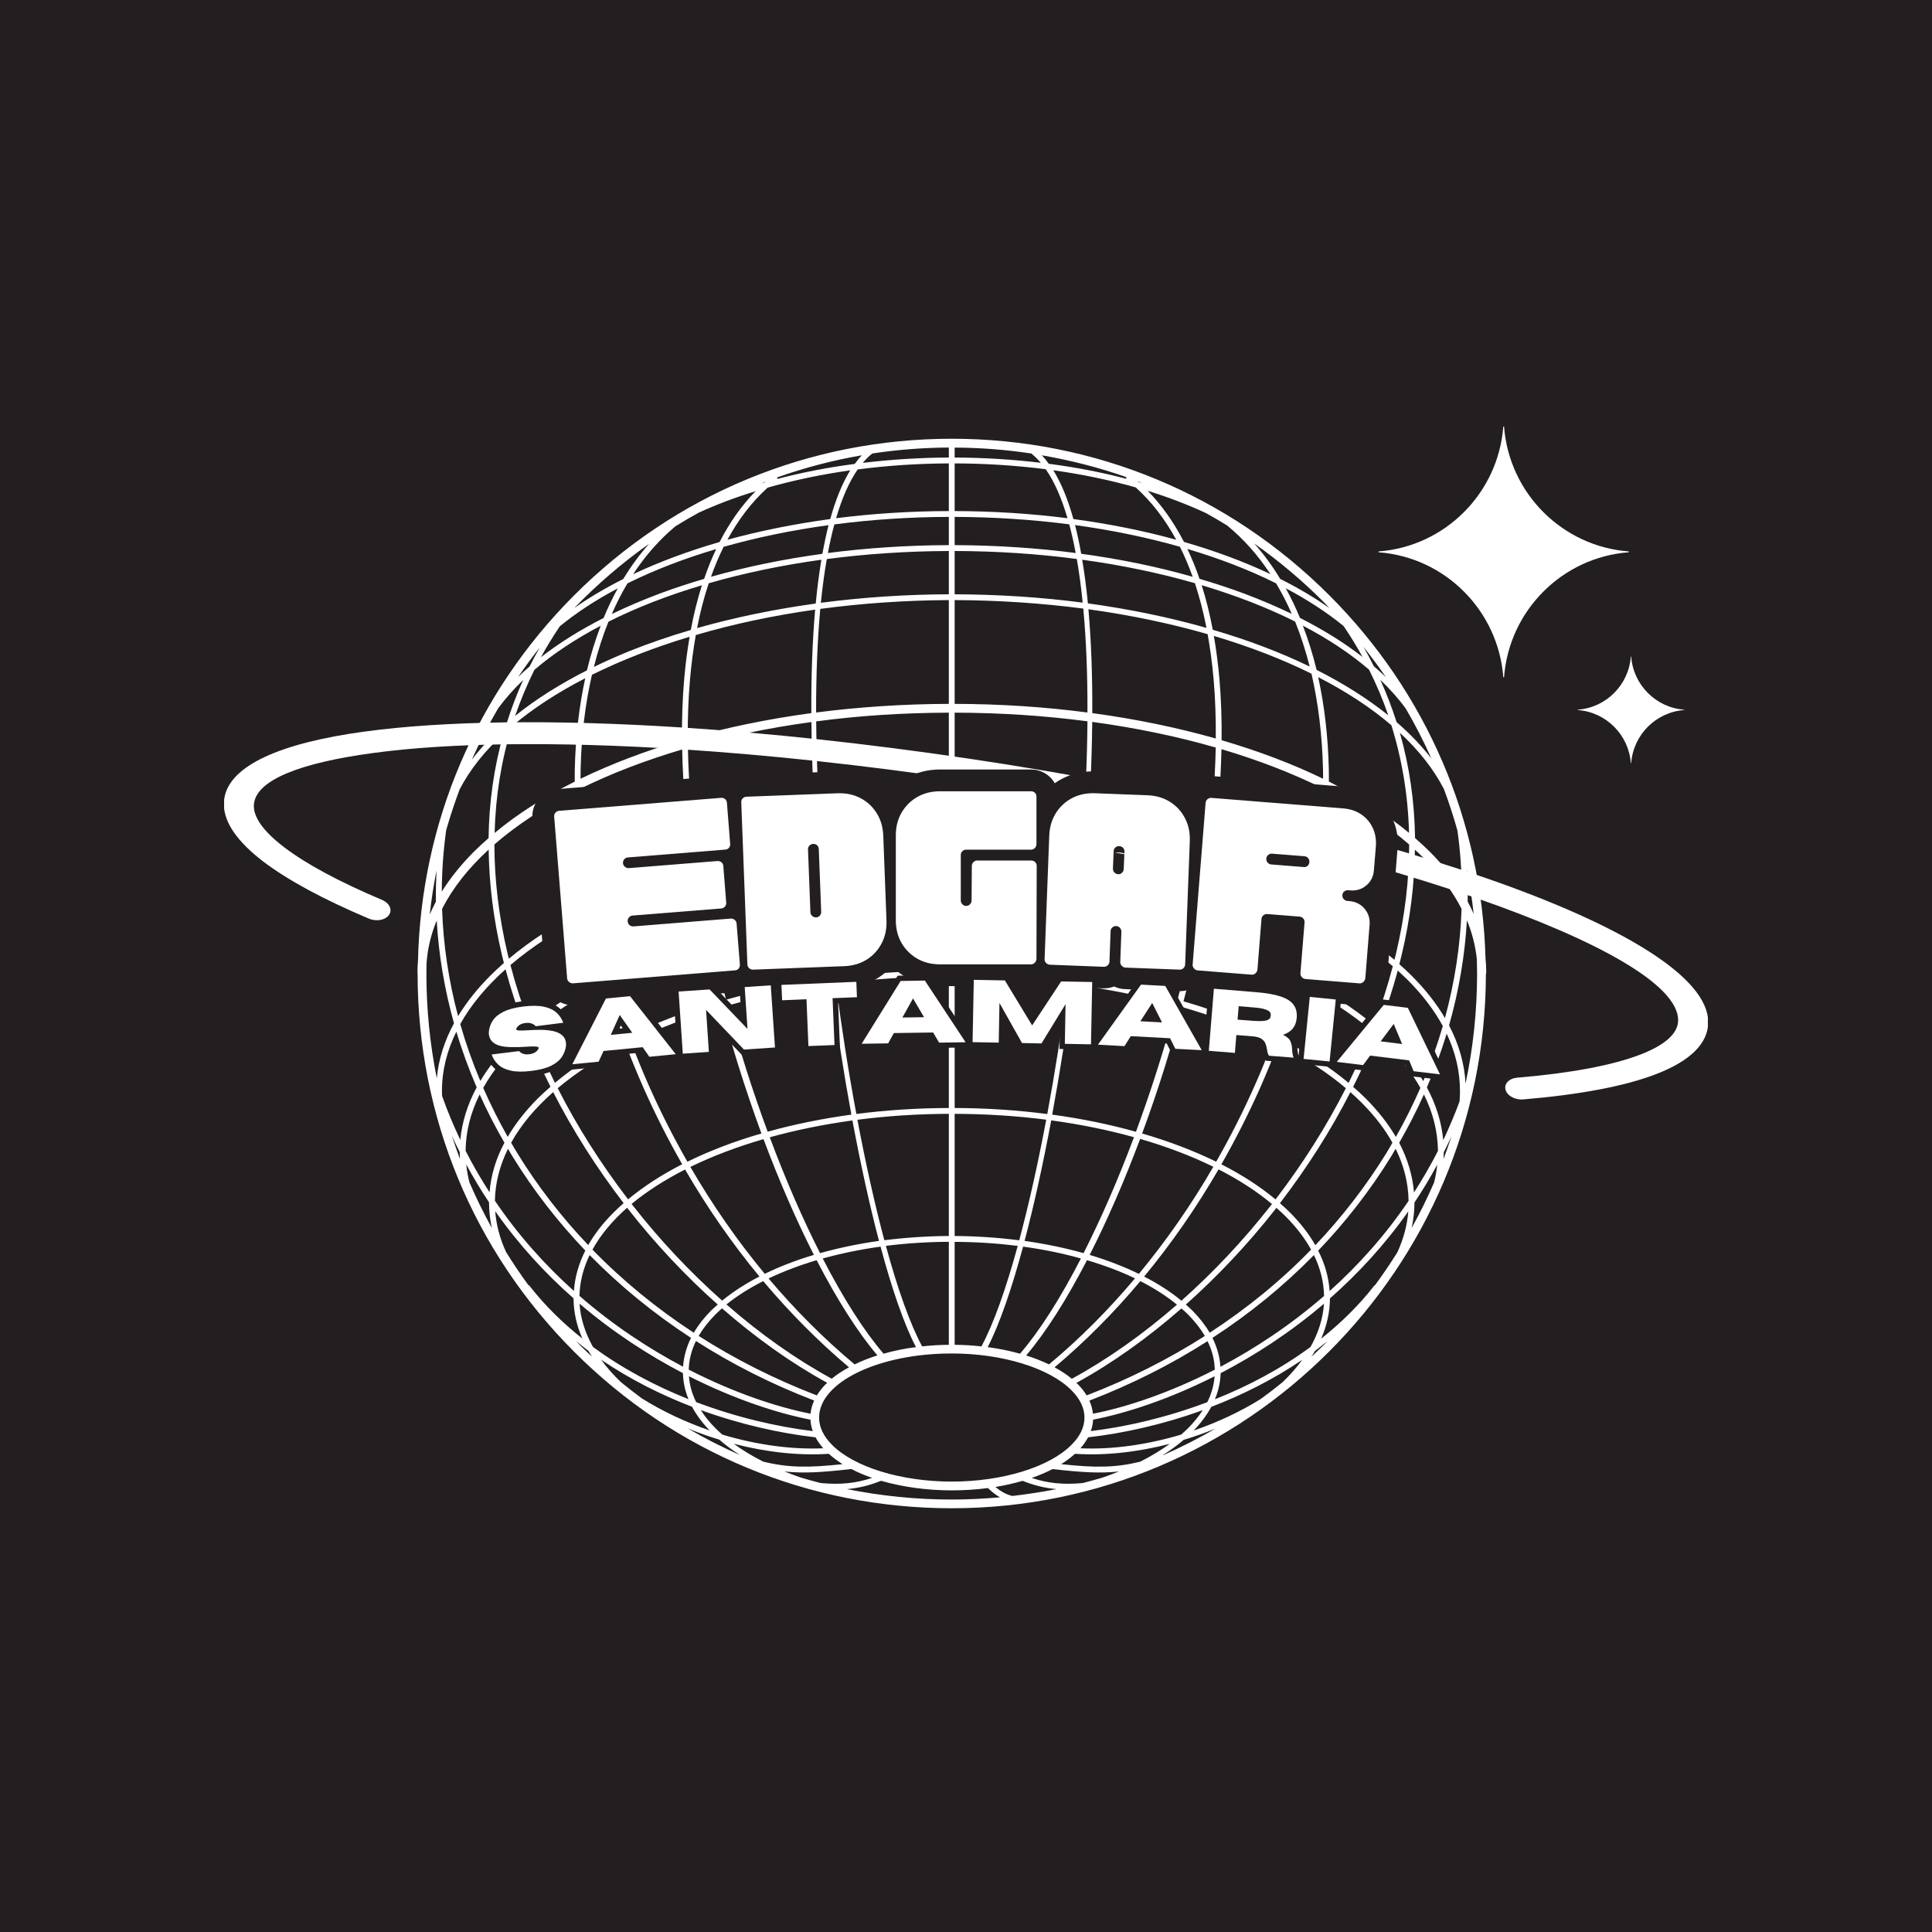 <svg xmlns="http://www.w3.org/2000/svg" xmlns:xlink="http://www.w3.org/1999/xlink" width="500" zoomAndPan="magnify" viewBox="0 0 375 375" height="500" preserveAspectRatio="xMidYMid meet" version="1.0"><defs><g/><clipPath id="8324957569"><path d="M 43.5 140 L 331.5 140 L 331.5 214 L 43.5 214 Z M 43.5 140 " clip-rule="nonzero"/></clipPath><clipPath id="c184493316"><path d="M 267 82.25 L 317 82.25 L 317 132 L 267 132 Z M 267 82.25 " clip-rule="nonzero"/></clipPath></defs><rect x="-37.5" width="450" fill="#ffffff" y="-37.5" height="450" fill-opacity="1"/><rect x="-37.5" width="450" fill="#231f20" y="-37.5" height="450" fill-opacity="1"/><path fill="#ffffff" d="M 84.727 168.953 C 84.637 170.961 84.582 172.984 84.609 175.008 C 84.176 175.832 83.773 176.672 83.41 177.512 C 83.727 174.621 84.176 171.758 84.727 168.953 Z M 125.984 105.562 C 124.148 107.613 122.488 109.898 120.973 112.387 C 117.523 114.121 114.344 116 111.457 118.027 C 115.891 113.441 120.758 109.25 125.984 105.562 Z M 258.023 118.012 C 255.137 115.988 251.945 114.094 248.492 112.371 C 246.977 109.855 245.285 107.559 243.438 105.488 C 248.176 108.828 252.668 112.59 256.84 116.77 C 257.242 117.156 257.633 117.594 258.023 118.012 Z M 284.871 174.996 C 284.914 172.941 284.855 170.918 284.754 168.895 C 285.305 171.699 285.723 174.52 286.039 177.383 C 285.695 176.586 285.305 175.777 284.871 174.996 Z M 284.465 210.305 C 284.25 206.445 283.168 202.684 281.262 199.027 C 283.168 192.305 284.336 185.465 284.727 178.625 C 285.75 181.082 286.371 183.586 286.648 186.113 C 286.66 187.055 286.703 188.008 286.703 188.961 C 286.703 196.223 285.938 203.363 284.465 210.305 Z M 254.543 263.34 C 254.789 262.98 255.004 262.605 255.223 262.227 C 256.031 261.621 256.812 260.984 257.605 260.348 C 257.344 260.609 257.098 260.898 256.84 261.156 C 256.09 261.91 255.309 262.617 254.543 263.34 Z M 111.816 260.289 C 112.613 260.941 113.406 261.594 114.215 262.199 C 114.43 262.574 114.664 262.949 114.906 263.328 C 114.141 262.605 113.375 261.895 112.625 261.156 C 112.352 260.867 112.09 260.578 111.816 260.289 Z M 94.848 164.902 C 94.934 171.555 95.773 178.379 97.418 185.348 C 97.551 185.867 97.68 186.391 97.809 186.91 C 96.883 187.719 96.004 188.543 95.168 189.383 C 92.625 191.926 90.531 194.559 88.914 197.234 C 87.078 190.367 86.039 183.395 85.809 176.414 C 87.871 172.363 90.922 168.504 94.848 164.902 Z M 89.215 153.219 C 91.195 149.402 94.07 145.789 97.723 142.434 C 95.887 148.91 94.922 155.691 94.832 162.676 C 93.836 163.543 92.883 164.426 91.988 165.309 C 89.477 167.836 87.41 170.41 85.75 173.059 C 85.766 169.066 86.055 165.09 86.602 161.145 C 87.367 158.453 88.25 155.809 89.215 153.219 Z M 104.77 125.688 C 104.078 126.891 103.414 128.117 102.793 129.363 C 102.012 130.043 101.262 130.707 100.555 131.414 C 101.895 129.449 103.297 127.523 104.77 125.688 Z M 117.16 119.949 C 112.582 122.277 108.512 124.82 105 127.555 C 106.113 125.516 107.34 123.52 108.656 121.566 C 111.918 118.895 115.703 116.422 119.906 114.207 C 118.906 116.031 117.984 117.938 117.16 119.949 Z M 139.012 106.574 C 138.145 108.383 137.363 110.32 136.672 112.359 C 133.754 113.211 130.922 114.152 128.18 115.164 C 124.828 116.422 121.695 117.75 118.75 119.184 C 119.66 117.086 120.668 115.105 121.781 113.238 C 126.965 110.664 132.758 108.426 139.012 106.574 Z M 131.082 102.164 C 132.57 101.238 134.07 100.355 135.602 99.52 C 139.023 97.941 142.738 96.539 146.664 95.34 C 143.949 98.113 141.625 101.398 139.676 105.199 C 133.637 106.949 127.992 109.047 122.895 111.445 C 125.246 107.859 127.992 104.754 131.082 102.164 Z M 148.441 93.633 C 148.18 93.691 147.922 93.762 147.66 93.852 C 147.98 93.719 148.297 93.605 148.613 93.488 C 148.555 93.531 148.5 93.574 148.441 93.633 Z M 165.902 90.047 C 160.672 90.727 155.633 91.711 150.852 92.969 C 150.883 92.867 150.895 92.75 150.883 92.648 C 156.168 90.785 161.641 89.34 167.289 88.371 C 166.797 88.875 166.336 89.441 165.902 90.047 Z M 218.629 92.938 C 213.848 91.68 208.809 90.699 203.566 90.02 C 203.145 89.426 202.699 88.875 202.223 88.371 C 207.809 89.34 213.297 90.742 218.613 92.605 C 218.582 92.723 218.582 92.824 218.629 92.938 Z M 220.98 93.574 C 220.938 93.531 220.879 93.488 220.824 93.43 C 221.141 93.559 221.473 93.676 221.789 93.805 C 221.531 93.734 221.254 93.648 220.98 93.574 Z M 250.73 119.152 C 247.785 117.738 244.652 116.391 241.316 115.148 C 238.555 114.137 235.727 113.195 232.824 112.344 C 232.129 110.305 231.336 108.383 230.469 106.547 C 236.723 108.41 242.512 110.637 247.684 113.227 C 248.809 115.09 249.82 117.07 250.73 119.152 Z M 260.797 121.523 C 262.125 123.477 263.352 125.473 264.465 127.512 C 260.957 124.793 256.898 122.246 252.32 119.934 C 251.496 117.926 250.57 116 249.562 114.18 C 253.762 116.406 257.531 118.852 260.797 121.523 Z M 266.66 129.316 C 266.039 128.047 265.359 126.801 264.652 125.559 C 266.168 127.48 267.629 129.434 269 131.43 C 268.25 130.723 267.469 129.996 266.66 129.316 Z M 277.52 165.309 C 276.609 164.41 275.656 163.543 274.66 162.66 C 274.559 155.605 273.578 148.766 271.715 142.23 C 275.367 145.613 278.242 149.258 280.25 153.117 C 281.246 155.777 282.125 158.484 282.891 161.23 C 283.441 165.148 283.715 169.082 283.73 173.043 C 282.082 170.398 280.02 167.824 277.52 165.309 Z M 273.996 189.383 C 273.246 188.617 272.438 187.879 271.613 187.156 C 271.773 186.547 271.93 185.941 272.062 185.348 C 273.723 178.379 274.559 171.555 274.633 164.918 C 275.211 165.438 275.773 165.973 276.309 166.523 C 279.5 169.703 281.953 173.016 283.688 176.398 C 283.457 183.496 282.371 190.609 280.465 197.609 C 278.82 194.789 276.652 192.043 273.996 189.383 Z M 276.262 209.844 C 274.703 207.211 272.668 204.664 270.199 202.18 C 269.359 201.355 268.492 200.559 267.586 199.75 C 269.027 195.977 270.285 192.188 271.309 188.383 C 271.945 188.977 272.582 189.57 273.203 190.176 C 276.105 193.082 278.387 196.09 280.047 199.156 C 279.008 202.758 277.738 206.328 276.262 209.844 Z M 283.297 213.805 C 282.328 216.406 281.273 218.895 280.133 221.293 C 279.801 217.809 278.746 214.398 276.957 211.07 C 278.445 207.629 279.73 204.16 280.797 200.633 C 282.516 204.262 283.383 207.992 283.383 211.793 C 283.383 212.461 283.355 213.141 283.297 213.805 Z M 280.234 223.652 C 280.754 222.637 281.246 221.598 281.738 220.543 C 281.246 222.031 280.742 223.492 280.191 224.965 C 280.219 224.52 280.234 224.098 280.234 223.652 Z M 235.812 271.598 C 236.508 269.949 236.867 268.273 236.926 266.535 C 243.555 263.082 250.441 258.641 256.984 253.047 C 256.797 255.895 255.902 258.715 254.371 261.445 C 248.621 265.684 242.27 269.039 235.812 271.598 Z M 225.922 282.383 C 225.832 282.414 225.746 282.457 225.66 282.473 C 227.148 281.516 228.52 280.535 229.746 279.477 C 231.84 278.855 233.922 278.105 235.941 277.281 C 232.691 279.16 229.355 280.867 225.922 282.383 Z M 139.617 279.434 C 140.801 280.477 142.129 281.457 143.574 282.383 C 143.547 282.383 143.516 282.371 143.488 282.355 C 140.078 280.852 136.73 279.145 133.492 277.25 C 135.488 278.074 137.539 278.812 139.617 279.434 Z M 112.496 253.047 C 119.039 258.629 125.926 263.066 132.555 266.523 C 132.598 268.242 132.961 269.934 133.637 271.582 C 127.199 269.008 120.844 265.668 115.094 261.434 C 113.566 258.699 112.668 255.879 112.496 253.047 Z M 89.23 223.605 C 89.23 224.055 89.258 224.488 89.273 224.953 C 88.711 223.449 88.191 221.945 87.699 220.426 C 88.191 221.512 88.695 222.582 89.23 223.605 Z M 101.895 199.734 C 100.984 200.543 100.105 201.34 99.281 202.18 C 96.797 204.652 94.789 207.211 93.23 209.812 C 91.699 206.184 90.398 202.496 89.332 198.766 C 91.426 195.02 94.402 191.465 98.125 188.137 C 99.152 192.016 100.422 195.891 101.895 199.734 Z M 114.199 177.496 C 115.008 181.559 115.992 185.652 117.145 189.73 C 111.703 192.461 106.879 195.555 102.82 198.953 C 101.348 195.078 100.09 191.191 99.078 187.316 C 103.281 183.715 108.367 180.434 114.199 177.496 Z M 113.594 131.645 C 112.41 137.113 111.703 143.012 111.57 149.328 C 111.543 150.125 111.559 150.922 111.559 151.715 C 105.652 154.664 100.41 158.004 96.004 161.68 C 96.191 154.508 97.305 147.582 99.355 140.973 C 103.355 137.574 108.148 134.453 113.594 131.645 Z M 113.926 130.113 C 108.625 132.805 103.945 135.766 99.988 138.949 C 101.043 135.898 102.285 132.918 103.73 130.012 C 107.371 126.891 111.703 124.027 116.598 121.453 C 115.559 124.184 114.648 127.078 113.926 130.113 Z M 134.086 122.277 C 129.941 123.492 125.957 124.863 122.199 126.367 C 119.789 127.352 117.477 128.379 115.27 129.449 C 116.047 126.367 116.988 123.418 118.098 120.672 C 123.531 117.938 129.637 115.566 136.238 113.602 C 135.387 116.305 134.648 119.195 134.086 122.277 Z M 159.43 108.641 C 158.984 111.359 158.609 114.207 158.332 117.145 C 150.289 118.258 142.551 119.848 135.301 121.914 C 135.906 118.805 136.656 115.914 137.566 113.211 C 144.383 111.246 151.719 109.711 159.43 108.641 Z M 160.816 101.934 C 160.371 103.695 159.98 105.547 159.617 107.5 C 152.094 108.527 144.832 110.016 138 111.953 C 138.734 109.898 139.547 107.961 140.453 106.141 C 146.824 104.332 153.668 102.914 160.816 101.934 Z M 184.168 99.199 C 176.676 99.215 169.324 99.691 162.289 100.586 C 163.402 96.758 164.805 93.531 166.48 91.117 C 172.211 90.363 178.133 89.977 184.168 89.945 Z M 207.203 100.586 C 200.156 99.691 192.805 99.215 185.297 99.199 L 185.297 89.945 C 191.363 89.961 197.281 90.352 202.973 91.074 C 204.676 93.504 206.062 96.727 207.203 100.586 Z M 209.859 107.484 C 209.516 105.547 209.125 103.684 208.664 101.918 C 215.824 102.902 222.656 104.316 229.023 106.125 C 229.934 107.949 230.758 109.898 231.496 111.953 C 224.648 110 217.398 108.512 209.859 107.484 Z M 234.18 121.871 C 226.988 119.832 219.262 118.227 211.16 117.113 C 210.871 114.18 210.512 111.344 210.051 108.641 C 217.773 109.695 225.113 111.246 231.93 113.195 C 232.824 115.898 233.574 118.777 234.18 121.871 Z M 254.211 129.375 C 248.535 126.629 242.227 124.23 235.395 122.234 C 234.816 119.152 234.109 116.289 233.242 113.586 C 239.855 115.566 245.949 117.926 251.379 120.645 C 252.492 123.391 253.43 126.312 254.211 129.375 Z M 255.555 130.027 C 254.816 127.004 253.922 124.141 252.883 121.438 C 257.777 123.996 262.098 126.859 265.734 129.984 C 267.164 132.848 268.422 135.809 269.461 138.832 C 265.477 135.637 260.797 132.672 255.555 130.027 Z M 257.938 151.703 C 257.938 150.922 257.938 150.125 257.922 149.328 C 257.777 142.938 257.07 136.953 255.859 131.43 C 261.289 134.219 266.082 137.359 270.066 140.77 C 272.148 147.449 273.305 154.434 273.492 161.664 C 269.07 158.004 263.844 154.664 257.938 151.703 Z M 252.332 189.73 C 253.488 185.695 254.457 181.66 255.25 177.656 C 261.102 180.621 266.168 183.93 270.344 187.547 C 269.348 191.348 268.117 195.18 266.676 198.969 C 262.602 195.555 257.777 192.477 252.332 189.73 Z M 261.766 210.188 C 257.98 207.023 253.504 204.145 248.449 201.602 C 249.777 198.027 250.961 194.441 252.016 190.828 C 257.445 193.574 262.227 196.668 266.242 200.082 C 264.914 203.48 263.426 206.848 261.766 210.188 Z M 270.934 220.672 C 269.445 218.129 267.496 215.641 265.086 213.211 C 264.32 212.445 263.484 211.691 262.645 210.957 C 264.32 207.629 265.809 204.262 267.152 200.879 C 267.918 201.57 268.684 202.266 269.391 202.973 C 272.031 205.633 274.125 208.352 275.699 211.156 C 274.285 214.367 272.711 217.551 270.934 220.672 Z M 212.145 274.402 C 212.055 273.551 211.824 272.695 211.449 271.859 C 219.652 268.691 227.32 264.832 234.383 260.32 C 235.277 262.113 235.742 263.965 235.785 265.855 C 226.918 270.41 218.539 273.16 212.145 274.402 Z M 211.723 277.773 C 211.984 277.062 212.129 276.312 212.172 275.559 C 218.539 274.316 226.875 271.625 235.754 267.129 C 235.625 268.836 235.148 270.527 234.34 272.16 C 226.555 275.098 218.727 276.934 211.723 277.773 Z M 205.977 284.191 C 206.973 283.57 207.867 282.891 208.648 282.184 C 214.484 282.57 220.809 281.863 227.047 280.246 C 225.344 281.488 223.406 282.66 221.312 283.715 C 216.488 284.887 212.605 284.914 205.977 284.191 Z M 171.012 287.418 C 175.102 288.602 179.809 289.281 184.734 289.281 C 187.172 289.281 189.527 289.121 191.766 288.832 C 192.516 289.57 193.297 290.18 194.09 290.625 C 191 290.902 187.883 291.059 184.734 291.059 C 177.828 291.059 171.027 290.367 164.398 289.035 C 166.711 288.832 168.848 288.297 171.012 287.418 Z M 160.875 282.184 C 161.656 282.891 162.551 283.57 163.547 284.191 C 156.875 284.914 152.988 284.887 148.137 283.699 C 146.043 282.645 144.121 281.488 142.418 280.23 C 148.672 281.863 155.027 282.57 160.875 282.184 Z M 157.309 275.559 C 157.352 276.297 157.496 277.047 157.758 277.773 C 150.75 276.918 142.91 275.098 135.125 272.148 C 134.316 270.512 133.84 268.836 133.727 267.129 C 142.594 271.613 150.926 274.316 157.309 275.559 Z M 135.082 260.289 C 142.16 264.832 149.828 268.691 158.031 271.844 C 157.641 272.684 157.41 273.535 157.324 274.402 C 150.926 273.145 142.562 270.398 133.684 265.844 C 133.727 263.934 134.215 262.082 135.082 260.289 Z M 97.91 221.801 C 96.25 224.922 95.281 228.133 95.023 231.43 C 93.359 228.855 91.801 226.195 90.371 223.363 C 90.414 219.602 91.352 215.945 93.102 212.43 C 94.531 215.609 96.133 218.734 97.91 221.801 Z M 106.848 210.941 C 105.984 211.691 105.16 212.445 104.379 213.211 C 101.984 215.625 100.031 218.113 98.547 220.656 C 96.785 217.535 95.195 214.367 93.793 211.156 C 95.816 207.527 98.703 204.086 102.328 200.879 C 103.672 204.246 105.176 207.617 106.848 210.941 Z M 121.047 201.586 C 115.977 204.129 111.5 207.008 107.715 210.176 C 106.055 206.848 104.566 203.465 103.238 200.082 C 107.211 196.727 112.004 193.633 117.477 190.871 C 118.531 194.457 119.715 198.043 121.047 201.586 Z M 137.133 183.281 C 137.914 186.938 138.793 190.641 139.777 194.355 C 133.336 196.223 127.398 198.477 122.055 201.078 C 120.742 197.523 119.559 193.953 118.504 190.367 C 124.078 187.648 130.348 185.262 137.133 183.281 Z M 134.59 169.602 C 135.227 173.707 135.977 177.887 136.875 182.125 C 130.102 184.09 123.816 186.461 118.188 189.223 C 117.031 185.133 116.047 181.039 115.238 176.977 C 121.047 174.141 127.543 171.656 134.59 169.602 Z M 132.41 145.469 C 132.555 152.699 133.234 160.406 134.418 168.43 C 127.387 170.469 120.871 172.926 115.008 175.789 C 113.535 168.039 112.758 160.406 112.668 153.074 C 118.574 150.152 125.203 147.609 132.41 145.469 Z M 132.801 131.805 C 132.469 135.578 132.34 139.555 132.367 143.676 C 125.262 145.758 118.648 148.273 112.684 151.152 C 112.684 150.559 112.684 149.953 112.699 149.359 C 112.844 142.781 113.594 136.621 114.895 130.98 C 120.598 128.16 126.953 125.676 133.855 123.594 C 133.406 126.211 133.047 128.93 132.801 131.805 Z M 157.48 138.414 C 149.047 139.555 141.004 141.219 133.492 143.344 C 133.465 139.426 133.609 135.594 133.926 131.891 C 134.188 128.871 134.578 125.977 135.055 123.262 C 142.289 121.133 150.074 119.473 158.219 118.328 C 157.656 124.809 157.438 131.691 157.48 138.414 Z M 184.168 116.477 L 184.168 136.621 C 175.332 136.648 166.695 137.227 158.406 138.297 C 158.391 131.125 158.652 124.344 159.215 118.184 C 167.242 117.113 175.605 116.523 184.168 116.477 Z M 184.168 106.949 L 184.168 115.352 C 175.75 115.379 167.402 115.945 159.328 117 C 159.633 114.02 160.008 111.156 160.484 108.512 C 168.066 107.516 176.012 106.98 184.168 106.949 Z M 184.168 105.809 C 176.141 105.836 168.285 106.355 160.688 107.34 C 161.062 105.387 161.48 103.523 161.945 101.789 C 169.094 100.848 176.543 100.355 184.168 100.328 Z M 185.297 105.809 L 185.297 100.328 C 192.938 100.355 200.387 100.848 207.535 101.773 C 208.012 103.508 208.418 105.375 208.793 107.34 C 201.195 106.355 193.324 105.836 185.297 105.809 Z M 185.297 115.352 L 185.297 106.949 C 193.469 106.965 201.414 107.5 209.008 108.496 C 209.473 111.156 209.848 113.992 210.148 116.969 C 202.191 115.93 193.844 115.379 185.297 115.352 Z M 211.074 138.297 C 202.801 137.215 194.148 136.633 185.297 136.621 L 185.297 116.477 C 193.902 116.508 202.266 117.086 210.266 118.125 C 210.844 124.301 211.102 131.109 211.074 138.297 Z M 235.566 131.891 C 235.887 135.594 236.016 139.426 235.984 143.344 C 228.492 141.219 220.445 139.555 212.012 138.414 C 212.043 131.66 211.84 124.762 211.262 118.258 C 219.438 119.387 227.191 121.02 234.398 123.086 C 234.902 125.879 235.293 128.812 235.566 131.891 Z M 237.113 143.676 C 237.156 139.555 237.012 135.578 236.695 131.805 C 236.434 128.883 236.074 126.109 235.609 123.434 C 242.512 125.488 248.867 127.945 254.559 130.766 C 255.871 136.477 256.637 142.691 256.797 149.359 C 256.812 149.953 256.797 150.559 256.812 151.152 C 250.848 148.262 244.23 145.758 237.113 143.676 Z M 235.047 168.531 C 236.262 160.449 236.938 152.699 237.082 145.41 C 244.246 147.535 250.875 150.098 256.812 153.047 C 256.738 160.422 255.93 168.129 254.457 175.934 C 248.609 173.059 242.082 170.586 235.047 168.531 Z M 232.605 182.137 C 233.504 177.93 234.238 173.797 234.875 169.73 C 235.727 169.977 236.594 170.211 237.445 170.469 C 243.539 172.391 249.141 174.621 254.211 177.121 C 253.418 181.141 252.449 185.188 251.309 189.223 C 245.66 186.477 239.395 184.09 232.605 182.137 Z M 229.719 194.355 C 230.699 190.625 231.582 186.91 232.359 183.238 C 239.133 185.188 245.387 187.574 250.992 190.32 C 249.938 193.922 248.754 197.523 247.438 201.094 C 242.094 198.492 236.145 196.223 229.719 194.355 Z M 243.598 210.578 C 241.316 215.727 238.801 220.699 236.059 225.488 C 231.727 223.363 226.902 221.523 221.688 220.008 C 223.234 215.828 224.707 211.52 226.078 207.125 C 227.293 203.207 228.418 199.316 229.445 195.469 C 235.828 197.305 241.734 199.547 247.047 202.148 C 245.965 204.984 244.84 207.805 243.598 210.578 Z M 247.582 232.805 C 244.578 230.301 241.039 228.016 237.07 225.992 C 239.812 221.191 242.34 216.203 244.637 211.043 C 245.863 208.266 247.004 205.477 248.059 202.656 C 253.07 205.199 257.504 208.062 261.23 211.215 C 257.461 218.633 252.883 225.879 247.582 232.805 Z M 250.398 235.363 C 249.777 234.742 249.113 234.133 248.434 233.539 C 253.734 226.629 258.328 219.398 262.109 211.98 C 262.863 212.66 263.598 213.328 264.277 214.02 C 266.805 216.551 268.797 219.141 270.27 221.801 C 269.879 222.48 269.492 223.16 269.086 223.824 C 265.113 230.258 260.492 236.23 255.309 241.695 C 254.066 239.512 252.434 237.414 250.398 235.363 Z M 231.395 254.332 C 231.004 253.957 230.586 253.582 230.168 253.219 C 236.363 247.711 242.227 241.48 247.523 234.742 C 247.598 234.641 247.668 234.523 247.742 234.438 C 248.391 235 249.012 235.578 249.59 236.156 C 251.656 238.227 253.273 240.367 254.484 242.551 C 248.637 248.578 242.035 253.973 234.801 258.684 C 233.934 257.195 232.793 255.75 231.395 254.332 Z M 209.168 268.633 C 209.082 268.547 209.008 268.488 208.922 268.418 C 215.867 264.613 222.758 259.699 229.312 253.973 C 229.762 254.348 230.195 254.738 230.598 255.145 C 231.941 256.504 233.027 257.891 233.863 259.309 C 226.785 263.832 219.117 267.695 210.914 270.848 C 210.453 270.078 209.875 269.344 209.168 268.633 Z M 140.137 253.941 C 146.707 259.684 153.609 264.598 160.559 268.402 C 160.473 268.488 160.383 268.547 160.312 268.633 C 159.605 269.344 159.027 270.078 158.551 270.848 C 150.348 267.695 142.691 263.82 135.617 259.309 C 136.715 257.414 138.246 255.621 140.137 253.941 Z M 121.723 234.422 C 121.812 234.523 121.883 234.641 121.969 234.742 C 127.254 241.48 133.117 247.711 139.312 253.207 C 138.895 253.582 138.477 253.957 138.07 254.332 C 136.672 255.734 135.531 257.195 134.664 258.684 C 127.441 253.973 120.844 248.562 114.996 242.551 C 116.57 239.688 118.852 236.953 121.723 234.422 Z M 121.047 233.527 C 120.367 234.121 119.703 234.742 119.082 235.363 C 117.031 237.402 115.414 239.512 114.172 241.668 C 108.973 236.215 104.367 230.258 100.41 223.824 C 99.988 223.16 99.613 222.48 99.211 221.801 C 101.129 218.328 103.891 215.047 107.371 211.98 C 111.168 219.387 115.746 226.613 121.047 233.527 Z M 124.859 211.043 C 127.141 216.191 129.668 221.18 132.41 225.98 C 128.438 228.016 124.902 230.301 121.91 232.789 C 116.613 225.879 112.02 218.633 108.25 211.215 C 111.945 208.105 116.379 205.242 121.434 202.699 C 122.504 205.504 123.645 208.281 124.859 211.043 Z M 143.414 207.125 C 144.789 211.52 146.262 215.828 147.793 220.008 C 142.578 221.512 137.754 223.363 133.422 225.488 C 130.691 220.699 128.164 215.727 125.883 210.578 C 124.656 207.816 123.531 205.012 122.461 202.18 C 127.73 199.621 133.637 197.363 140.066 195.512 C 141.09 199.344 142.188 203.234 143.414 207.125 Z M 161.309 191.074 C 162.449 199.82 163.777 208.352 165.25 216.348 C 159.547 217.129 154.102 218.242 149.004 219.66 C 146.129 211.91 143.488 203.652 141.234 195.18 C 147.488 193.418 154.219 192.043 161.309 191.074 Z M 159.836 178.551 C 160.227 182.355 160.672 186.172 161.148 189.93 C 154.059 190.887 147.27 192.258 140.93 194.039 C 139.965 190.379 139.082 186.68 138.289 182.961 C 144.988 181.082 152.227 179.578 159.836 178.551 Z M 158.566 164.586 C 158.766 167.23 158.969 169.66 159.172 171.801 C 159.328 173.664 159.52 175.543 159.719 177.41 C 152.094 178.422 144.816 179.91 138.027 181.805 C 137.148 177.625 136.367 173.449 135.734 169.27 C 142.836 167.258 150.508 165.684 158.566 164.586 Z M 158.492 163.457 C 150.434 164.527 142.738 166.09 135.559 168.113 C 134.375 160.305 133.652 152.57 133.523 145.137 C 140.961 142.996 149.004 141.305 157.496 140.148 C 157.566 148.551 158 156.676 158.492 163.457 Z M 184.168 161.734 C 175.68 161.75 167.375 162.301 159.402 163.328 C 158.824 155.332 158.477 147.48 158.422 140.02 C 166.637 138.918 175.273 138.355 184.168 138.328 Z M 210.078 163.371 C 202.121 162.328 193.801 161.766 185.297 161.734 L 185.297 138.328 C 194.148 138.34 202.801 138.918 211.074 140.004 C 211.016 147.48 210.668 155.344 210.078 163.371 Z M 211.004 163.484 C 211.492 156.691 211.91 148.562 212 140.121 C 220.434 141.262 228.477 142.938 235.973 145.094 C 235.828 152.555 235.105 160.348 233.922 168.199 C 226.758 166.16 219.059 164.57 211.004 163.484 Z M 209.773 177.41 C 209.961 175.543 210.148 173.664 210.324 171.801 C 210.512 169.676 210.715 167.273 210.914 164.641 C 218.871 165.727 226.543 167.332 233.746 169.398 C 233.098 173.535 232.332 177.672 231.453 181.805 C 224.664 179.91 217.387 178.422 209.773 177.41 Z M 208.332 189.93 C 208.809 186.156 209.254 182.355 209.66 178.523 C 217.227 179.551 224.477 181.012 231.219 182.906 C 230.41 186.648 229.531 190.367 228.562 194.039 C 222.207 192.258 215.438 190.887 208.332 189.93 Z M 204.23 216.348 C 205.703 208.34 207.047 199.809 208.188 191.059 C 215.234 192.016 221.977 193.371 228.273 195.137 C 226.008 203.625 223.348 211.91 220.488 219.676 C 215.391 218.242 209.934 217.129 204.23 216.348 Z M 210.324 243.23 C 206.727 242.23 202.887 241.422 198.871 240.855 C 200.691 233.973 202.438 226.035 204.043 217.461 C 209.672 218.227 215.059 219.328 220.102 220.73 C 217.023 228.973 213.688 236.59 210.324 243.23 Z M 221.055 247.262 C 218.152 245.844 214.961 244.617 211.508 243.574 C 214.914 236.867 218.238 229.246 221.301 221.062 C 226.453 222.551 231.234 224.375 235.508 226.469 C 231.207 233.902 226.352 240.855 221.055 247.262 Z M 222.078 247.781 C 227.363 241.379 232.215 234.41 236.52 226.977 C 240.449 228.973 243.93 231.242 246.891 233.699 C 246.801 233.816 246.715 233.918 246.629 234.031 C 241.344 240.77 235.48 246.988 229.312 252.469 C 227.234 250.746 224.809 249.172 222.078 247.781 Z M 210.988 244.602 C 214.352 245.602 217.484 246.77 220.301 248.129 C 215.148 254.262 209.559 259.871 203.609 264.832 C 202.25 264.18 200.762 263.586 199.176 263.094 C 203.031 258.555 207.059 252.191 210.988 244.602 Z M 198.582 241.969 C 202.512 242.504 206.281 243.285 209.805 244.27 C 205.805 252.035 201.758 258.383 197.988 262.75 C 196.012 262.199 193.902 261.766 191.707 261.477 C 193.977 257.094 196.316 250.344 198.582 241.969 Z M 185.297 241.047 C 189.5 241.059 193.602 241.336 197.543 241.824 C 195.246 250.211 192.848 256.965 190.496 261.332 C 188.82 261.145 187.074 261.043 185.297 261.027 Z M 178.984 261.332 C 176.633 256.965 174.234 250.211 171.953 241.824 C 175.852 241.32 179.953 241.059 184.168 241.031 L 184.168 261.027 C 182.406 261.043 180.66 261.145 178.984 261.332 Z M 171.504 262.75 C 167.734 258.383 163.691 252.035 159.691 244.27 C 163.199 243.301 166.957 242.52 170.914 241.969 C 173.164 250.355 175.504 257.094 177.785 261.477 C 175.578 261.75 173.469 262.184 171.504 262.75 Z M 165.887 264.832 C 159.938 259.871 154.348 254.262 149.176 248.145 C 152.008 246.801 155.129 245.613 158.508 244.602 C 162.434 252.191 166.465 258.555 170.305 263.082 C 168.719 263.586 167.23 264.164 165.887 264.832 Z M 147.402 247.77 C 144.688 249.172 142.246 250.746 140.168 252.453 C 134 246.973 128.137 240.77 122.863 234.031 C 122.766 233.918 122.676 233.801 122.59 233.684 C 125.523 231.258 129.016 229.016 132.973 227.004 C 137.277 234.422 142.117 241.379 147.402 247.77 Z M 157.973 243.574 C 154.535 244.602 151.328 245.832 148.441 247.25 C 143.141 240.855 138.305 233.918 134 226.5 C 138.246 224.418 143.027 222.609 148.195 221.105 C 151.258 229.262 154.578 236.883 157.973 243.574 Z M 170.609 240.855 C 166.594 241.422 162.766 242.23 159.172 243.23 C 155.805 236.59 152.484 228.973 149.41 220.746 C 154.418 219.355 159.793 218.258 165.453 217.477 C 167.055 226.035 168.805 233.973 170.609 240.855 Z M 184.168 216.191 L 184.168 239.902 C 179.867 239.934 175.68 240.223 171.648 240.727 C 169.816 233.844 168.039 225.906 166.422 217.348 C 172.098 216.609 178.047 216.219 184.168 216.191 Z M 184.168 189.512 L 184.168 215.062 C 178.004 215.078 171.98 215.48 166.219 216.219 C 164.715 208.207 163.375 199.664 162.234 190.945 C 169.25 190.031 176.602 189.543 184.168 189.512 Z M 184.168 176.891 L 184.168 188.383 C 176.586 188.398 169.195 188.891 162.09 189.801 C 161.598 186.043 161.148 182.238 160.746 178.406 C 168.242 177.453 176.082 176.918 184.168 176.891 Z M 184.168 175.762 C 176.098 175.777 168.195 176.297 160.629 177.281 C 160.195 173 159.805 168.707 159.488 164.469 C 167.375 163.441 175.648 162.895 184.168 162.863 Z M 185.297 175.762 L 185.297 162.879 C 193.699 162.906 201.992 163.484 209.992 164.527 C 209.688 168.75 209.297 173.016 208.852 177.281 C 201.281 176.297 193.383 175.777 185.297 175.762 Z M 185.297 188.383 L 185.297 176.891 C 193.355 176.918 201.211 177.426 208.75 178.395 C 208.344 182.227 207.898 186.043 207.406 189.816 C 200.301 188.891 192.891 188.398 185.297 188.383 Z M 185.297 215.062 L 185.297 189.512 C 192.836 189.527 200.199 190.02 207.262 190.93 C 206.121 199.664 204.762 208.207 203.277 216.234 C 197.5 215.48 191.461 215.078 185.297 215.062 Z M 185.297 216.191 C 191.406 216.219 197.355 216.594 203.074 217.332 C 201.457 225.906 199.68 233.844 197.832 240.742 C 193.801 240.223 189.598 239.934 185.297 239.902 Z M 161.438 267.605 C 154.508 263.832 147.574 258.945 141.004 253.191 C 143.027 251.559 145.422 250.039 148.137 248.664 C 153.293 254.797 158.867 260.391 164.789 265.395 C 163.547 266.059 162.422 266.797 161.438 267.605 Z M 204.691 265.395 C 210.625 260.406 216.199 254.797 221.344 248.664 C 224.027 250.039 226.41 251.559 228.449 253.234 C 221.875 258.961 214.973 263.848 208.043 267.621 C 207.059 266.812 205.949 266.074 204.691 265.395 Z M 196.504 290.367 C 195.363 290.105 194.266 289.512 193.211 288.617 C 195.074 288.312 196.836 287.906 198.496 287.43 C 200.66 288.297 202.785 288.832 205.066 289.035 C 202.25 289.598 199.375 290.031 196.504 290.367 Z M 207.953 280.461 C 203.652 284.785 194.523 287.574 184.734 287.574 C 174.941 287.574 165.828 284.785 161.512 280.461 C 159.836 278.785 158.984 276.992 158.984 275.156 C 158.984 268.285 170.535 262.707 184.734 262.707 C 194.523 262.707 203.652 265.512 207.953 269.832 C 209.645 271.512 210.496 273.305 210.496 275.156 C 210.496 276.992 209.645 278.785 207.953 280.461 Z M 96.062 233.062 C 96.121 229.594 97 226.223 98.602 222.973 C 98.879 223.461 99.152 223.941 99.457 224.43 C 103.512 231.023 108.266 237.141 113.609 242.738 C 112.324 245.281 111.586 247.898 111.398 250.574 C 105.867 245.613 100.625 239.816 96.062 233.062 Z M 112.469 251.527 C 112.539 248.797 113.219 246.148 114.445 243.605 C 120.324 249.59 126.91 254.984 134.129 259.684 C 133.219 261.504 132.715 263.371 132.586 265.277 C 125.914 261.75 119.008 257.227 112.469 251.527 Z M 138.879 277.223 C 137.727 276.078 136.785 274.895 136.02 273.695 C 143.719 276.484 151.43 278.207 158.305 278.984 C 158.695 279.723 159.188 280.418 159.793 281.113 C 153.555 281.387 146.766 280.418 140.195 278.453 C 139.746 278.047 139.285 277.641 138.879 277.223 Z M 155.488 286.809 C 154.391 286.434 153.309 286.027 152.27 285.609 C 155.895 286.012 159.633 285.781 165.238 285.133 C 166.48 285.781 167.82 286.359 169.281 286.852 C 166.203 287.895 163.129 288.211 159.375 287.863 C 159.359 287.863 159.328 287.863 159.328 287.863 C 158.043 287.547 156.758 287.184 155.488 286.809 Z M 213.977 286.809 C 212.707 287.184 211.434 287.531 210.148 287.863 C 210.137 287.863 210.137 287.863 210.121 287.863 C 206.367 288.211 203.32 287.895 200.258 286.867 C 201.715 286.359 203.074 285.781 204.301 285.145 C 209.859 285.781 213.586 286.012 217.199 285.609 C 216.156 286.027 215.074 286.434 213.977 286.809 Z M 229.27 278.453 C 222.699 280.418 215.926 281.387 209.715 281.113 C 210.309 280.418 210.801 279.723 211.203 278.984 C 218.051 278.207 225.762 276.5 233.457 273.707 C 232.68 274.895 231.738 276.078 230.598 277.223 C 230.18 277.641 229.719 278.047 229.27 278.453 Z M 236.883 265.293 C 236.766 263.371 236.246 261.52 235.336 259.684 C 242.57 254.984 249.156 249.605 255.035 243.605 C 256.289 246.18 256.941 248.84 257 251.543 C 250.457 257.227 243.555 261.766 236.883 265.293 Z M 258.082 250.59 C 257.895 247.914 257.156 245.297 255.859 242.75 C 261.23 237.141 265.98 231.023 270.039 224.43 C 270.328 223.941 270.602 223.461 270.891 222.973 C 272.508 226.254 273.359 229.637 273.402 233.094 C 268.84 239.832 263.613 245.629 258.082 250.59 Z M 274.457 231.457 C 274.184 228.16 273.215 224.953 271.586 221.812 C 273.348 218.734 274.965 215.609 276.379 212.43 C 278.156 216 279.066 219.645 279.109 223.391 C 277.664 226.211 276.105 228.898 274.457 231.457 Z M 270.66 186.301 C 266.387 182.672 261.273 179.375 255.512 176.457 C 257 168.676 257.82 160.984 257.922 153.594 C 263.914 156.645 269.16 160.117 273.52 163.918 C 273.52 170.789 272.684 177.859 270.965 185.086 C 270.875 185.492 270.762 185.898 270.66 186.301 Z M 220.434 94.602 C 223.508 97.363 226.121 100.762 228.305 104.766 C 222.035 103.031 215.336 101.688 208.344 100.746 C 207.32 97.059 206.035 93.836 204.445 91.277 C 210.035 92.059 215.391 93.172 220.434 94.602 Z M 149.004 94.645 C 154.043 93.215 159.43 92.086 165.035 91.289 C 163.445 93.852 162.176 97.074 161.148 100.746 C 154.16 101.699 147.461 103.047 141.191 104.766 C 143.344 100.805 145.941 97.406 149.004 94.645 Z M 98.516 185.086 C 96.812 177.859 95.977 170.773 95.961 163.906 C 100.277 160.16 105.52 156.703 111.559 153.641 C 111.672 160.969 112.48 168.574 113.953 176.297 C 108.18 179.203 103.066 182.469 98.777 186.086 C 98.691 185.754 98.602 185.422 98.516 185.086 Z M 85.777 211.793 C 85.777 207.816 86.746 203.941 88.582 200.242 C 89.664 203.887 90.992 207.5 92.523 211.055 C 90.734 214.367 89.68 217.781 89.348 221.25 C 88.047 218.531 86.863 215.699 85.809 212.734 C 85.793 212.43 85.777 212.113 85.777 211.793 Z M 91.121 229.508 C 90.82 228.352 90.617 227.191 90.5 226.023 C 91.887 228.582 93.359 231.039 94.922 233.367 C 94.922 233.383 94.922 233.395 94.922 233.41 C 94.922 235.074 95.109 236.723 95.469 238.355 C 93.867 235.477 92.422 232.527 91.121 229.508 Z M 102.762 249.562 C 102.691 249.488 102.617 249.43 102.531 249.402 C 101 247.32 99.57 245.18 98.215 242.996 C 97.027 240.41 96.32 237.762 96.121 235.09 C 100.684 241.594 105.867 247.203 111.324 252.004 C 111.34 254.652 111.918 257.27 113.031 259.812 C 109.246 256.805 105.75 253.406 102.762 249.562 Z M 120.555 268.301 C 119.066 266.883 117.766 265.422 116.684 263.918 C 122.242 267.695 128.25 270.715 134.332 273.059 C 135.168 274.633 136.297 276.152 137.727 277.641 C 133.074 276.035 128.613 273.941 124.582 271.426 C 123.227 270.41 121.883 269.387 120.555 268.301 Z M 248.926 268.301 C 247.566 269.398 246.184 270.469 244.781 271.496 C 240.766 274.012 236.305 276.078 231.684 277.672 C 233.098 276.211 234.238 274.664 235.105 273.074 C 241.184 270.746 247.191 267.723 252.754 263.949 C 251.684 265.438 250.398 266.898 248.926 268.301 Z M 266.934 249.402 C 266.863 249.43 266.789 249.488 266.73 249.562 C 263.727 253.422 260.219 256.82 256.434 259.844 C 257.547 257.281 258.125 254.664 258.141 252.02 C 263.598 247.219 268.781 241.609 273.348 235.133 C 273.145 237.805 272.422 240.438 271.254 243.027 C 269.895 245.195 268.465 247.32 266.934 249.402 Z M 273.996 238.355 C 274.355 236.734 274.547 235.074 274.547 233.41 C 276.105 231.066 277.578 228.641 278.965 226.066 C 278.848 227.223 278.645 228.363 278.359 229.52 C 277.043 232.527 275.598 235.492 273.996 238.355 Z M 277.836 147.234 C 275.945 144.773 273.664 142.418 271.078 140.164 C 270.184 137.371 269.129 134.625 267.918 131.949 C 269.781 133.742 271.441 135.594 272.855 137.531 C 274.703 140.668 276.352 143.922 277.836 147.234 Z M 246.586 111.434 C 241.473 109.016 235.84 106.922 229.805 105.188 C 227.84 101.367 225.5 98.07 222.773 95.266 C 226.785 96.512 230.586 97.969 234.109 99.605 C 235.48 100.371 236.84 101.152 238.18 101.992 C 241.359 104.594 244.176 107.758 246.586 111.434 Z M 200.172 88.023 C 200.82 88.543 201.426 89.137 202.02 89.828 C 196.605 89.18 191.016 88.832 185.297 88.805 L 185.297 86.879 C 190.32 86.895 195.289 87.285 200.172 88.023 Z M 184.168 86.867 L 184.168 88.805 C 178.48 88.832 172.875 89.195 167.461 89.844 C 168.039 89.152 168.66 88.543 169.309 88.023 C 174.16 87.285 179.129 86.895 184.168 86.867 Z M 96.695 137.473 C 98.098 135.578 99.715 133.742 101.551 131.992 C 100.32 134.695 99.266 137.473 98.371 140.309 C 95.742 142.578 93.477 144.977 91.586 147.438 C 93.117 144.008 94.82 140.684 96.695 137.473 Z M 82.789 187.023 C 82.977 184.176 83.641 181.387 84.77 178.668 C 85.145 185.363 86.285 192.043 88.117 198.621 C 86.242 202.078 85.129 205.633 84.781 209.293 C 83.453 202.672 82.762 195.859 82.762 188.961 C 82.762 188.312 82.773 187.66 82.789 187.023 Z M 81.027 188.719 C 81.027 188.789 81.043 188.848 81.07 188.918 C 81.07 188.934 81.055 188.949 81.055 188.961 C 81.055 216.68 91.844 242.75 111.426 262.359 C 131.012 281.965 157.035 292.75 184.734 292.75 C 241.863 292.75 288.352 246.234 288.41 189.051 C 288.453 188.949 288.48 188.832 288.48 188.719 C 288.48 187.805 288.422 186.91 288.336 186.012 C 287.602 159.395 276.93 134.465 258.039 115.566 C 238.457 95.961 212.434 85.16 184.734 85.16 C 157.047 85.16 131.012 95.961 111.426 115.566 C 92.422 134.598 81.734 159.699 81.129 186.52 C 81.055 187.258 81.027 187.98 81.027 188.719 " fill-opacity="1" fill-rule="nonzero"/><g clip-path="url(#8324957569)"><path fill="#ffffff" d="M 294.488 209.176 C 292.914 209.309 291.902 210.363 292.223 211.52 C 292.539 212.691 294.07 213.527 295.645 213.398 C 306.648 212.473 315.488 210.812 321.566 208.441 C 328.023 205.922 331.559 202.57 331.559 198.391 C 331.559 189.715 315.039 179.652 288.352 170.41 C 262.586 161.488 227.047 153.047 187.836 147.219 C 168.023 144.285 149.191 142.289 132.078 141.188 C 107.297 139.598 86.066 139.918 70.746 142 C 54.484 144.211 44.562 148.562 43.539 154.953 C 43.48 155.332 43.449 155.707 43.449 156.066 C 43.449 159.668 46.137 163.43 51.105 167.23 C 55.887 170.859 62.848 174.605 71.598 178.305 C 73.043 178.914 74.789 178.609 75.496 177.598 C 76.203 176.602 75.613 175.301 74.168 174.676 C 65.949 171.207 59.465 167.738 55.148 164.441 C 51.336 161.535 49.27 158.828 49.27 156.445 C 49.27 156.211 49.301 155.996 49.328 155.809 C 50.051 151.312 58.414 148.059 72.262 146.18 C 87.051 144.152 107.758 143.879 132.078 145.426 C 149.004 146.512 167.633 148.492 187.172 151.398 C 225.906 157.137 260.941 165.453 286.258 174.215 C 310.633 182.66 325.727 191.262 325.727 198.016 C 325.727 200.602 323.168 202.828 318.492 204.652 C 312.988 206.793 304.801 208.309 294.488 209.176 " fill-opacity="1" fill-rule="nonzero"/></g><g clip-path="url(#c184493316)"><path fill="#ffffff" d="M 291.789 82.789 L 291.934 82.789 C 292.914 95.73 303.227 106.066 316.152 107.035 L 316.152 107.195 C 303.227 108.164 292.914 118.504 291.934 131.445 L 291.789 131.445 C 290.805 118.504 280.496 108.164 267.57 107.195 L 267.57 107.035 C 280.496 106.066 290.805 95.73 291.789 82.789 " fill-opacity="1" fill-rule="evenodd"/></g><path fill="#ffffff" d="M 316.543 127.438 L 316.613 127.438 C 317.02 132.949 321.406 137.344 326.895 137.75 L 326.895 137.82 C 321.406 138.227 317.02 142.621 316.613 148.117 L 316.543 148.117 C 316.137 142.621 311.746 138.227 306.246 137.82 L 306.246 137.75 C 311.746 137.344 316.137 132.949 316.543 127.438 " fill-opacity="1" fill-rule="evenodd"/><path stroke-linecap="butt" transform="matrix(0.748, -0.06, 0.06, 0.748, 105.82, 149.914)" fill="none" stroke-linejoin="miter" d="M 2.857 55.002 C 2.486 54.999 2.147 54.862 1.844 54.592 C 1.543 54.307 1.392 53.981 1.396 53.605 L 1.395 11.612 C 1.397 11.204 1.534 10.865 1.816 10.6 C 2.098 10.336 2.428 10.205 2.804 10.204 L 44.849 10.208 C 45.257 10.204 45.592 10.335 45.847 10.601 C 46.113 10.868 46.243 11.202 46.241 11.615 L 46.241 22.248 C 46.243 22.619 46.112 22.948 45.849 23.23 C 45.592 23.507 45.257 23.643 44.849 23.641 L 19.602 23.641 C 19.226 23.642 18.902 23.773 18.619 24.037 C 18.337 24.302 18.195 24.641 18.194 25.048 C 18.195 25.424 18.336 25.754 18.616 26.033 C 18.903 26.307 19.226 26.442 19.602 26.446 L 42.55 26.446 C 42.963 26.442 43.303 26.574 43.579 26.842 C 43.862 27.094 44.003 27.429 44.001 27.837 L 44.001 37.367 C 44.002 37.738 43.871 38.068 43.603 38.349 C 43.351 38.622 43.016 38.762 42.609 38.761 L 19.603 38.762 C 19.227 38.763 18.903 38.894 18.62 39.159 C 18.338 39.423 18.196 39.757 18.194 40.169 C 18.196 40.541 18.337 40.871 18.617 41.154 C 18.898 41.428 19.227 41.564 19.603 41.562 L 44.793 41.564 C 45.206 41.565 45.545 41.697 45.822 41.96 C 46.105 42.212 46.245 42.547 46.244 42.955 L 46.242 53.603 C 46.243 53.98 46.113 54.309 45.85 54.591 C 45.593 54.863 45.258 54.998 44.85 55.002 Z M 2.857 55.002 " stroke="#231f20" stroke-width="11.27" stroke-opacity="1" stroke-miterlimit="4"/><path stroke-linecap="butt" transform="matrix(0.749, -0.028, 0.028, 0.749, 142.503, 147.064)" fill="none" stroke-linejoin="miter" d="M 2.803 54.997 C 2.428 54.999 2.099 54.861 1.818 54.59 C 1.536 54.308 1.393 53.98 1.396 53.605 L 1.395 11.611 C 1.395 11.204 1.538 10.866 1.819 10.6 C 2.1 10.34 2.428 10.206 2.803 10.205 L 26.367 10.208 C 28.572 10.203 30.534 10.699 32.247 11.697 C 33.966 12.68 35.322 14.035 36.305 15.755 C 37.298 17.466 37.797 19.429 37.796 21.634 L 37.798 43.571 C 37.797 45.776 37.301 47.743 36.308 49.462 C 35.32 51.176 33.971 52.532 32.244 53.524 C 30.534 54.507 28.571 55.001 26.367 55 Z M 19.6 42.125 C 20.012 42.125 20.345 41.981 20.601 41.699 C 20.862 41.417 20.994 41.094 20.998 40.729 L 20.999 24.488 C 20.999 24.082 20.866 23.743 20.599 23.478 C 20.344 23.213 20.01 23.08 19.603 23.08 C 19.228 23.082 18.9 23.215 18.619 23.481 C 18.338 23.741 18.195 24.08 18.195 24.492 L 18.194 40.727 C 18.195 41.092 18.334 41.415 18.615 41.702 C 18.902 41.984 19.23 42.122 19.6 42.125 Z M 19.6 42.125 " stroke="#231f20" stroke-width="11.27" stroke-opacity="1" stroke-miterlimit="4"/><path stroke-linecap="butt" transform="matrix(0.75, 0, -0, 0.75, 172.833, 145.931)" fill="none" stroke-linejoin="miter" d="M 12.823 54.998 C 10.614 54.998 8.651 54.508 6.932 53.524 C 5.218 52.529 3.864 51.175 2.869 49.462 C 1.885 47.743 1.395 45.779 1.395 43.571 L 1.395 21.634 C 1.395 19.425 1.884 17.467 2.868 15.753 C 3.863 14.035 5.217 12.68 6.931 11.696 C 8.655 10.701 10.618 10.206 12.821 10.206 L 36.389 10.206 C 36.801 10.206 37.134 10.336 37.399 10.601 C 37.665 10.867 37.795 11.205 37.795 11.612 L 37.796 23.872 C 37.796 24.247 37.665 24.586 37.4 24.888 C 37.134 25.179 36.796 25.325 36.389 25.325 L 19.603 25.326 C 19.228 25.326 18.9 25.456 18.619 25.722 C 18.337 25.977 18.192 26.31 18.192 26.732 L 18.192 38.487 C 18.192 38.862 18.338 39.19 18.619 39.472 C 18.9 39.742 19.228 39.883 19.603 39.883 C 19.973 39.883 20.301 39.742 20.572 39.472 C 20.853 39.19 20.994 38.862 20.994 38.487 L 21.051 29.576 C 21.051 29.164 21.192 28.821 21.473 28.55 C 21.759 28.268 22.082 28.128 22.447 28.128 L 36.39 28.127 C 36.796 28.127 37.145 28.258 37.426 28.523 C 37.707 28.778 37.853 29.112 37.853 29.518 L 37.796 53.549 C 37.796 53.914 37.656 54.247 37.375 54.549 C 37.088 54.851 36.76 55.002 36.39 55.002 Z M 12.823 54.998 " stroke="#231f20" stroke-width="11.27" stroke-opacity="1" stroke-miterlimit="4"/><path stroke-linecap="butt" transform="matrix(0.749, 0.028, -0.028, 0.749, 203.227, 145.95)" fill="none" stroke-linejoin="miter" d="M 2.856 54.997 C 2.481 55.001 2.147 54.863 1.845 54.588 C 1.542 54.307 1.394 53.979 1.396 53.604 L 1.395 21.633 C 1.395 19.428 1.888 17.471 2.871 15.755 C 3.864 14.034 5.219 12.679 6.928 11.697 C 8.652 10.704 10.619 10.207 12.824 10.206 L 26.37 10.208 C 28.575 10.207 30.532 10.701 32.248 11.694 C 33.969 12.681 35.324 14.032 36.307 15.756 C 37.299 17.47 37.796 19.426 37.796 21.631 L 37.797 53.607 C 37.795 53.977 37.662 54.305 37.402 54.592 C 37.136 54.862 36.797 55 36.391 55 L 22.443 54.998 C 22.078 55.002 21.75 54.863 21.448 54.588 C 21.145 54.308 20.997 53.98 20.998 53.604 L 20.994 45.812 C 20.994 45.406 20.867 45.062 20.601 44.79 C 20.345 44.508 20.011 44.364 19.6 44.364 C 19.23 44.363 18.901 44.495 18.619 44.761 C 18.337 45.017 18.193 45.351 18.193 45.757 L 18.194 53.607 C 18.193 53.977 18.059 54.305 17.799 54.591 C 17.544 54.862 17.21 54.999 16.798 54.999 Z M 19.6 30.928 C 20.012 30.928 20.345 30.785 20.6 30.504 C 20.866 30.223 20.994 29.895 20.995 29.519 L 20.997 25.053 C 20.997 24.641 20.865 24.302 20.599 24.041 C 20.344 23.774 20.011 23.641 19.604 23.641 C 19.229 23.645 18.9 23.772 18.619 24.038 C 18.337 24.304 18.193 24.638 18.193 25.05 L 18.196 29.522 C 18.195 29.892 18.338 30.22 18.62 30.506 C 18.901 30.787 19.23 30.926 19.6 30.928 Z M 19.6 30.928 " stroke="#231f20" stroke-width="11.27" stroke-opacity="1" stroke-miterlimit="4"/><path stroke-linecap="butt" transform="matrix(0.748, 0.06, -0.06, 0.748, 233.662, 147.063)" fill="none" stroke-linejoin="miter" d="M 2.801 54.998 C 2.431 55.002 2.101 54.861 1.818 54.591 C 1.534 54.306 1.392 53.977 1.394 53.606 L 1.393 11.613 C 1.392 11.205 1.537 10.864 1.819 10.601 C 2.101 10.338 2.43 10.208 2.801 10.204 L 37.072 10.206 C 38.822 10.206 40.385 10.598 41.759 11.382 C 43.144 12.164 44.228 13.248 45.013 14.632 C 45.798 16.011 46.19 17.579 46.19 19.334 L 46.187 25.49 C 46.188 27.136 45.645 28.506 44.561 29.591 C 43.487 30.665 42.125 31.202 40.474 31.204 L 39.983 31.202 C 39.611 31.2 39.283 31.336 39.001 31.599 C 38.719 31.862 38.573 32.198 38.575 32.61 C 38.573 32.981 38.715 33.31 38.999 33.595 C 39.282 33.865 39.612 34.006 39.982 34.002 L 40.474 34.005 C 42.125 34.003 43.485 34.547 44.565 35.631 C 45.644 36.715 46.187 38.077 46.188 39.717 L 46.189 53.553 C 46.187 53.914 46.057 54.248 45.793 54.546 C 45.535 54.849 45.203 55.001 44.795 54.997 L 30.797 55.001 C 30.426 54.999 30.097 54.864 29.813 54.589 C 29.53 54.309 29.388 53.98 29.389 53.604 L 29.39 40.442 C 29.389 40.035 29.257 39.7 28.991 39.445 C 28.74 39.177 28.406 39.047 27.993 39.049 L 19.602 39.048 C 19.23 39.046 18.902 39.182 18.62 39.445 C 18.337 39.698 18.197 40.033 18.193 40.441 L 18.193 53.55 C 18.196 53.916 18.061 54.251 17.798 54.549 C 17.545 54.851 17.212 54.998 16.799 55 Z M 19.604 26.173 L 27.995 26.169 C 28.403 26.173 28.737 26.031 28.991 25.75 C 29.256 25.467 29.391 25.138 29.387 24.762 C 29.391 24.354 29.255 24.02 28.994 23.764 C 28.738 23.502 28.403 23.367 27.996 23.369 L 19.604 23.367 C 19.228 23.371 18.899 23.502 18.617 23.765 C 18.335 24.023 18.194 24.353 18.196 24.765 C 18.194 25.136 18.335 25.465 18.619 25.745 C 18.898 26.031 19.228 26.172 19.604 26.173 Z M 19.604 26.173 " stroke="#231f20" stroke-width="11.27" stroke-opacity="1" stroke-miterlimit="4"/><g fill="#ffffff" fill-opacity="1"><g transform="translate(109.114, 191.033)"><g><path d="M 2.141 -0.172 C 1.859 -0.148 1.598 -0.234 1.359 -0.422 C 1.117 -0.609 0.988 -0.844 0.969 -1.125 L -1.547 -32.516 C -1.578 -32.828 -1.492 -33.086 -1.297 -33.297 C -1.098 -33.516 -0.863 -33.633 -0.594 -33.656 L 30.844 -36.172 C 31.156 -36.191 31.414 -36.113 31.625 -35.938 C 31.832 -35.758 31.953 -35.516 31.984 -35.203 L 32.609 -27.25 C 32.641 -26.977 32.566 -26.727 32.391 -26.5 C 32.211 -26.27 31.969 -26.145 31.656 -26.125 L 12.781 -24.609 C 12.5 -24.586 12.258 -24.473 12.062 -24.266 C 11.875 -24.055 11.789 -23.797 11.812 -23.484 C 11.832 -23.203 11.957 -22.969 12.188 -22.781 C 12.414 -22.594 12.672 -22.508 12.953 -22.531 L 30.109 -23.906 C 30.41 -23.926 30.676 -23.848 30.906 -23.672 C 31.133 -23.492 31.258 -23.254 31.281 -22.953 L 31.844 -15.828 C 31.875 -15.547 31.797 -15.297 31.609 -15.078 C 31.43 -14.859 31.191 -14.734 30.891 -14.703 L 13.688 -13.328 C 13.406 -13.305 13.164 -13.188 12.969 -12.969 C 12.781 -12.758 12.695 -12.5 12.719 -12.188 C 12.738 -11.906 12.859 -11.664 13.078 -11.469 C 13.305 -11.281 13.562 -11.195 13.844 -11.219 L 32.672 -12.734 C 32.984 -12.754 33.254 -12.672 33.484 -12.484 C 33.711 -12.305 33.836 -12.066 33.859 -11.766 L 34.5 -3.812 C 34.52 -3.531 34.441 -3.273 34.266 -3.047 C 34.086 -2.828 33.844 -2.707 33.531 -2.688 Z M 2.141 -0.172 "/></g></g></g><g fill="#ffffff" fill-opacity="1"><g transform="translate(144.067, 188.285)"><g><path d="M 2.094 -0.078 C 1.82 -0.066 1.57 -0.16 1.344 -0.359 C 1.125 -0.566 1.008 -0.812 1 -1.094 L -0.188 -32.562 C -0.195 -32.875 -0.102 -33.129 0.094 -33.328 C 0.301 -33.523 0.539 -33.629 0.812 -33.641 L 18.484 -34.312 C 20.141 -34.375 21.625 -34.062 22.938 -33.375 C 24.258 -32.688 25.312 -31.711 26.094 -30.453 C 26.883 -29.203 27.312 -27.75 27.375 -26.094 L 28 -9.641 C 28.062 -7.992 27.75 -6.508 27.062 -5.188 C 26.375 -3.863 25.398 -2.805 24.141 -2.016 C 22.879 -1.234 21.422 -0.812 19.766 -0.75 Z M 14.328 -10.219 C 14.629 -10.227 14.875 -10.344 15.062 -10.562 C 15.25 -10.781 15.336 -11.02 15.328 -11.281 L 14.859 -23.469 C 14.848 -23.781 14.738 -24.031 14.531 -24.219 C 14.332 -24.406 14.082 -24.492 13.781 -24.484 C 13.5 -24.473 13.254 -24.363 13.047 -24.156 C 12.848 -23.957 12.754 -23.703 12.766 -23.391 L 13.234 -11.203 C 13.242 -10.941 13.359 -10.707 13.578 -10.5 C 13.797 -10.301 14.047 -10.207 14.328 -10.219 Z M 14.328 -10.219 "/></g></g></g><g fill="#ffffff" fill-opacity="1"><g transform="translate(172.832, 187.181)"><g><path d="M 9.625 0 C 7.969 0 6.492 -0.367 5.203 -1.109 C 3.922 -1.848 2.906 -2.863 2.156 -4.156 C 1.414 -5.445 1.047 -6.914 1.047 -8.562 L 1.047 -25.031 C 1.047 -26.688 1.414 -28.156 2.156 -29.438 C 2.906 -30.727 3.922 -31.742 5.203 -32.484 C 6.492 -33.223 7.969 -33.594 9.625 -33.594 L 27.297 -33.594 C 27.609 -33.594 27.859 -33.492 28.047 -33.297 C 28.242 -33.109 28.344 -32.859 28.344 -32.547 L 28.344 -23.359 C 28.344 -23.078 28.242 -22.82 28.047 -22.594 C 27.859 -22.375 27.609 -22.266 27.297 -22.266 L 14.703 -22.266 C 14.422 -22.266 14.176 -22.164 13.969 -21.969 C 13.758 -21.77 13.656 -21.516 13.656 -21.203 L 13.656 -12.391 C 13.656 -12.109 13.758 -11.863 13.969 -11.656 C 14.176 -11.445 14.422 -11.344 14.703 -11.344 C 14.984 -11.344 15.227 -11.445 15.438 -11.656 C 15.645 -11.863 15.75 -12.109 15.75 -12.391 L 15.797 -19.062 C 15.797 -19.375 15.898 -19.633 16.109 -19.844 C 16.316 -20.051 16.562 -20.156 16.844 -20.156 L 27.297 -20.156 C 27.609 -20.156 27.867 -20.055 28.078 -19.859 C 28.285 -19.672 28.391 -19.422 28.391 -19.109 L 28.344 -1.094 C 28.344 -0.812 28.238 -0.555 28.031 -0.328 C 27.82 -0.109 27.578 0 27.297 0 Z M 9.625 0 "/></g></g></g><g fill="#ffffff" fill-opacity="1"><g transform="translate(201.66, 187.171)"><g><path d="M 2.141 0.078 C 1.859 0.066 1.609 -0.039 1.391 -0.25 C 1.18 -0.469 1.082 -0.719 1.094 -1 L 2 -24.969 C 2.062 -26.625 2.488 -28.082 3.281 -29.344 C 4.07 -30.602 5.125 -31.578 6.438 -32.266 C 7.758 -32.953 9.25 -33.266 10.906 -33.203 L 21.047 -32.812 C 22.703 -32.75 24.156 -32.328 25.406 -31.547 C 26.664 -30.766 27.641 -29.711 28.328 -28.391 C 29.023 -27.078 29.344 -25.594 29.281 -23.938 L 28.375 0.031 C 28.363 0.312 28.254 0.551 28.047 0.75 C 27.848 0.945 27.594 1.039 27.281 1.031 L 16.828 0.641 C 16.547 0.629 16.297 0.516 16.078 0.297 C 15.867 0.078 15.77 -0.172 15.781 -0.453 L 16 -6.297 C 16.008 -6.598 15.914 -6.859 15.719 -7.078 C 15.531 -7.297 15.285 -7.41 14.984 -7.422 C 14.703 -7.43 14.453 -7.344 14.234 -7.156 C 14.023 -6.969 13.914 -6.723 13.906 -6.422 L 13.688 -0.531 C 13.676 -0.25 13.566 -0.008 13.359 0.188 C 13.148 0.395 12.891 0.492 12.578 0.484 Z M 15.375 -17.484 C 15.676 -17.473 15.926 -17.566 16.125 -17.766 C 16.332 -17.973 16.441 -18.219 16.453 -18.5 L 16.594 -21.859 C 16.602 -22.172 16.508 -22.426 16.312 -22.625 C 16.125 -22.82 15.879 -22.926 15.578 -22.938 C 15.297 -22.945 15.047 -22.859 14.828 -22.672 C 14.617 -22.492 14.508 -22.25 14.5 -21.938 L 14.359 -18.578 C 14.348 -18.297 14.441 -18.047 14.641 -17.828 C 14.848 -17.609 15.094 -17.492 15.375 -17.484 Z M 15.375 -17.484 "/></g></g></g><g fill="#ffffff" fill-opacity="1"><g transform="translate(230.367, 188.181)"><g><path d="M 2.094 0.172 C 1.82 0.148 1.586 0.023 1.391 -0.203 C 1.191 -0.43 1.102 -0.688 1.125 -0.969 L 3.641 -32.359 C 3.672 -32.672 3.801 -32.91 4.031 -33.078 C 4.258 -33.254 4.508 -33.332 4.781 -33.312 L 30.391 -31.266 C 31.711 -31.16 32.863 -30.773 33.844 -30.109 C 34.832 -29.441 35.578 -28.566 36.078 -27.484 C 36.586 -26.41 36.789 -25.219 36.688 -23.906 L 36.312 -19.297 C 36.219 -18.066 35.727 -17.078 34.844 -16.328 C 33.969 -15.578 32.914 -15.254 31.688 -15.359 L 31.312 -15.391 C 31.031 -15.41 30.773 -15.332 30.547 -15.156 C 30.328 -14.977 30.207 -14.738 30.188 -14.438 C 30.164 -14.156 30.25 -13.898 30.438 -13.672 C 30.633 -13.453 30.875 -13.332 31.156 -13.312 L 31.531 -13.281 C 32.758 -13.176 33.742 -12.688 34.484 -11.812 C 35.234 -10.938 35.562 -9.891 35.469 -8.672 L 34.641 1.672 C 34.609 1.953 34.484 2.195 34.266 2.406 C 34.055 2.613 33.797 2.707 33.484 2.688 L 23.016 1.844 C 22.742 1.82 22.508 1.695 22.312 1.469 C 22.113 1.25 22.023 1 22.047 0.719 L 22.844 -9.125 C 22.863 -9.426 22.785 -9.68 22.609 -9.891 C 22.441 -10.109 22.203 -10.234 21.891 -10.266 L 15.609 -10.766 C 15.328 -10.785 15.07 -10.703 14.844 -10.516 C 14.625 -10.336 14.504 -10.098 14.484 -9.797 L 13.703 0 C 13.672 0.281 13.547 0.523 13.328 0.734 C 13.117 0.941 12.859 1.031 12.547 1 Z M 16.391 -20.391 L 22.672 -19.891 C 22.984 -19.859 23.238 -19.938 23.438 -20.125 C 23.645 -20.32 23.758 -20.562 23.781 -20.844 C 23.801 -21.145 23.723 -21.398 23.547 -21.609 C 23.379 -21.828 23.141 -21.953 22.828 -21.984 L 16.547 -22.484 C 16.266 -22.504 16.008 -22.422 15.781 -22.234 C 15.562 -22.055 15.441 -21.816 15.422 -21.516 C 15.398 -21.234 15.484 -20.977 15.672 -20.75 C 15.867 -20.531 16.109 -20.41 16.391 -20.391 Z M 16.391 -20.391 "/></g></g></g><path stroke-linecap="butt" transform="matrix(1.07, -0.133, 0.133, 1.07, 93.458, 194.667)" fill="none" stroke-linejoin="miter" d="M 7.407 13.241 C 5.889 13.242 4.668 13.079 3.742 12.752 C 2.815 12.429 2.108 11.98 1.624 11.408 C 1.14 10.841 0.816 10.184 0.65 9.437 L 5.64 9.437 C 6.012 9.969 6.599 10.235 7.406 10.233 C 8.212 10.235 8.804 9.969 9.173 9.439 C 9.205 9.384 9.218 9.338 9.219 9.298 C 9.219 9.156 9.031 9.052 8.66 8.981 C 8.29 8.909 7.73 8.858 6.994 8.821 C 6.061 8.778 5.08 8.681 4.056 8.525 C 1.768 8.171 0.627 7.251 0.625 5.765 C 0.626 5.641 0.632 5.507 0.649 5.367 C 0.815 4.621 1.141 3.965 1.625 3.393 C 2.108 2.826 2.813 2.377 3.741 2.051 C 4.668 1.724 5.889 1.562 7.408 1.561 C 8.922 1.564 10.143 1.727 11.07 2.05 C 11.997 2.377 12.704 2.823 13.188 3.394 C 13.672 3.965 13.998 4.623 14.165 5.366 L 9.172 5.369 C 8.803 4.838 8.212 4.571 7.406 4.569 C 6.599 4.571 6.011 4.837 5.642 5.368 C 5.615 5.408 5.603 5.447 5.602 5.483 C 5.601 5.611 5.78 5.702 6.137 5.761 C 6.495 5.821 7.021 5.871 7.713 5.914 C 8.409 5.956 9.152 6.023 9.936 6.117 C 10.724 6.212 11.459 6.372 12.146 6.604 C 12.829 6.838 13.363 7.179 13.752 7.632 C 14.051 7.983 14.204 8.426 14.203 8.962 C 14.203 9.112 14.19 9.271 14.162 9.439 C 13.997 10.181 13.67 10.841 13.187 11.409 C 12.703 11.98 11.998 12.429 11.07 12.755 C 10.143 13.078 8.922 13.244 7.407 13.241 Z M 7.407 13.241 " stroke="#231f20" stroke-width="1.9" stroke-opacity="1" stroke-miterlimit="4"/><path stroke-linecap="butt" transform="matrix(1.073, -0.105, 0.105, 1.073, 109.598, 192.633)" fill="none" stroke-linejoin="miter" d="M 18.827 13.001 L 14.064 12.999 L 13.009 11.164 L 5.938 11.165 L 4.882 12.998 L 0.118 13 L 7.289 1.795 L 11.656 1.795 Z M 11.42 8.392 L 9.477 4.993 L 7.522 8.39 Z M 11.42 8.392 " stroke="#231f20" stroke-width="1.9" stroke-opacity="1" stroke-miterlimit="4"/><path stroke-linecap="butt" transform="matrix(1.076, -0.073, 0.073, 1.076, 130.243, 190.622)" fill="none" stroke-linejoin="miter" d="M 17.884 12.999 L 12.29 13 L 5.954 5.414 L 5.955 13.001 L 1.25 13 L 1.251 1.789 L 6.845 1.789 L 13.179 9.335 L 13.18 1.788 L 17.885 1.789 Z M 17.884 12.999 " stroke="#231f20" stroke-width="1.9" stroke-opacity="1" stroke-miterlimit="4"/><path stroke-linecap="butt" transform="matrix(1.078, -0.044, 0.044, 1.078, 151.106, 189.252)" fill="none" stroke-linejoin="miter" d="M 9.563 13.001 L 4.861 13.001 L 4.859 4.561 L 0.469 4.563 L 0.47 1.79 L 13.952 1.787 L 13.954 4.561 L 9.564 4.562 Z M 9.563 13.001 " stroke="#231f20" stroke-width="1.9" stroke-opacity="1" stroke-miterlimit="4"/><path stroke-linecap="butt" transform="matrix(1.078, -0.016, 0.016, 1.078, 166.918, 188.576)" fill="none" stroke-linejoin="miter" d="M 18.826 13.001 L 14.063 13 L 13.007 11.162 L 5.936 11.163 L 4.884 12.999 L 0.117 13.001 L 7.288 1.797 L 11.656 1.796 Z M 11.421 8.389 L 9.475 4.992 L 7.524 8.39 Z M 11.421 8.389 " stroke="#231f20" stroke-width="1.9" stroke-opacity="1" stroke-miterlimit="4"/><path stroke-linecap="butt" transform="matrix(1.078, 0.02, -0.02, 1.078, 187.697, 188.232)" fill="none" stroke-linejoin="miter" d="M 22.563 12.999 L 17.86 13.001 L 17.86 5.853 L 13.655 13 L 10.148 13.001 L 5.952 5.853 L 5.953 13.001 L 1.251 12.999 L 1.249 1.79 L 6.835 1.79 L 11.906 9.798 L 16.968 1.787 L 22.561 1.791 Z M 22.563 12.999 " stroke="#231f20" stroke-width="1.9" stroke-opacity="1" stroke-miterlimit="4"/><path stroke-linecap="butt" transform="matrix(1.077, 0.057, -0.057, 1.077, 213.722, 188.772)" fill="none" stroke-linejoin="miter" d="M 18.829 12.998 L 14.063 12.998 L 13.01 11.164 L 5.937 11.165 L 4.884 13.002 L 0.118 13.002 L 7.288 1.798 L 11.655 1.798 Z M 11.42 8.389 L 9.476 4.991 L 7.525 8.391 Z M 11.42 8.389 " stroke="#231f20" stroke-width="1.9" stroke-opacity="1" stroke-miterlimit="4"/><path stroke-linecap="butt" transform="matrix(1.075, 0.087, -0.087, 1.075, 234.419, 189.876)" fill="none" stroke-linejoin="miter" d="M 16.555 13 L 12.11 13.001 C 11.906 12.719 11.764 12.36 11.681 11.924 C 11.607 11.584 11.496 11.252 11.35 10.926 C 11.207 10.599 10.953 10.329 10.597 10.114 C 10.242 9.896 9.713 9.783 9.007 9.767 L 5.954 9.764 L 5.955 13.002 L 1.249 13.001 L 1.249 1.791 L 8.898 1.789 C 10.726 1.79 12.201 1.925 13.325 2.201 C 14.448 2.473 15.264 2.901 15.78 3.488 C 16.297 4.075 16.555 4.839 16.555 5.78 C 16.553 6.569 16.378 7.23 16.018 7.768 C 15.661 8.302 15.1 8.725 14.329 9.038 C 15.074 9.345 15.554 9.717 15.778 10.145 C 15.998 10.574 16.135 11.047 16.187 11.562 C 16.239 12.019 16.361 12.5 16.555 13 Z M 5.952 6.999 L 8.64 6.992 C 9.392 6.992 9.982 6.959 10.413 6.892 C 10.847 6.824 11.166 6.729 11.371 6.614 C 11.576 6.496 11.707 6.365 11.765 6.222 C 11.822 6.08 11.85 5.932 11.853 5.783 C 11.851 5.63 11.824 5.48 11.765 5.336 C 11.71 5.191 11.576 5.06 11.37 4.943 C 11.164 4.825 10.848 4.731 10.414 4.664 C 9.983 4.597 9.392 4.561 8.64 4.564 L 5.954 4.564 Z M 5.952 6.999 " stroke="#231f20" stroke-width="1.9" stroke-opacity="1" stroke-miterlimit="4"/><path stroke-linecap="butt" transform="matrix(1.073, 0.108, -0.108, 1.073, 253.079, 191.442)" fill="none" stroke-linejoin="miter" d="M 1.248 1.789 L 5.952 1.79 L 5.952 12.998 L 1.249 13.001 Z M 1.248 1.789 " stroke="#231f20" stroke-width="1.9" stroke-opacity="1" stroke-miterlimit="4"/><path stroke-linecap="butt" transform="matrix(1.071, 0.13, -0.13, 1.071, 261.028, 192.176)" fill="none" stroke-linejoin="miter" d="M 18.828 12.999 L 14.063 13 L 13.009 11.165 L 5.938 11.164 L 4.883 12.999 L 0.118 13 L 7.288 1.799 L 11.655 1.799 Z M 11.421 8.391 L 9.477 4.992 L 7.525 8.392 Z M 11.421 8.391 " stroke="#231f20" stroke-width="1.9" stroke-opacity="1" stroke-miterlimit="4"/><g fill="#ffffff" fill-opacity="1"><g transform="translate(95.189, 208.58)"><g><path d="M 7.953 -0.719 C 6.328 -0.52 5 -0.535 3.969 -0.766 C 2.938 -0.992 2.125 -1.379 1.531 -1.922 C 0.938 -2.473 0.504 -3.133 0.234 -3.906 L 5.562 -4.562 C 6.02 -4.051 6.68 -3.848 7.547 -3.953 C 8.41 -4.055 9.008 -4.414 9.344 -5.031 C 9.363 -5.094 9.367 -5.148 9.359 -5.203 C 9.348 -5.348 9.141 -5.43 8.734 -5.453 C 8.328 -5.484 7.719 -5.469 6.906 -5.406 C 5.914 -5.332 4.863 -5.312 3.75 -5.344 C 1.25 -5.406 -0.098 -6.227 -0.297 -7.812 C -0.305 -7.945 -0.312 -8.098 -0.312 -8.266 C -0.238 -9.078 0.016 -9.816 0.453 -10.484 C 0.898 -11.16 1.598 -11.734 2.547 -12.203 C 3.492 -12.68 4.781 -13.02 6.406 -13.219 C 8.031 -13.414 9.359 -13.398 10.391 -13.172 C 11.422 -12.953 12.234 -12.57 12.828 -12.031 C 13.422 -11.488 13.859 -10.832 14.141 -10.062 L 8.797 -9.391 C 8.328 -9.91 7.66 -10.117 6.797 -10.016 C 5.93 -9.91 5.336 -9.547 5.016 -8.922 C 5.004 -8.867 5 -8.828 5 -8.797 C 5.02 -8.66 5.219 -8.582 5.594 -8.562 C 5.977 -8.539 6.547 -8.555 7.297 -8.609 C 8.047 -8.66 8.848 -8.688 9.703 -8.688 C 10.566 -8.688 11.379 -8.609 12.141 -8.453 C 12.91 -8.297 13.531 -8 14 -7.562 C 14.363 -7.227 14.582 -6.781 14.656 -6.219 C 14.676 -6.051 14.688 -5.879 14.688 -5.703 C 14.602 -4.891 14.336 -4.145 13.891 -3.469 C 13.453 -2.789 12.758 -2.211 11.812 -1.734 C 10.863 -1.254 9.578 -0.914 7.953 -0.719 Z M 7.953 -0.719 "/></g></g></g><g fill="#ffffff" fill-opacity="1"><g transform="translate(110.959, 206.587)"><g><path d="M 20.203 -1.969 L 15.078 -1.469 L 13.781 -3.328 L 6.188 -2.594 L 5.234 -0.516 L 0.125 -0.016 L 6.656 -12.781 L 11.328 -13.234 Z M 11.766 -6.125 L 9.328 -9.578 L 7.594 -5.719 Z M 11.766 -6.125 "/></g></g></g><g fill="#ffffff" fill-opacity="1"><g transform="translate(131.186, 204.611)"><g><path d="M 19.234 -1.297 L 13.219 -0.891 L 5.859 -8.594 L 6.406 -0.438 L 1.344 -0.094 L 0.531 -12.156 L 6.547 -12.562 L 13.906 -4.891 L 13.359 -13.016 L 18.422 -13.359 Z M 19.234 -1.297 "/></g></g></g><g fill="#ffffff" fill-opacity="1"><g transform="translate(151.68, 203.261)"><g><path d="M 10.297 -0.422 L 5.234 -0.219 L 4.859 -9.312 L 0.125 -9.109 L 0 -12.094 L 14.531 -12.688 L 14.656 -9.703 L 9.922 -9.516 Z M 10.297 -0.422 "/></g></g></g><g fill="#ffffff" fill-opacity="1"><g transform="translate(167.124, 202.595)"><g><path d="M 20.297 -0.297 L 15.156 -0.219 L 14 -2.188 L 6.375 -2.078 L 5.266 -0.078 L 0.125 0 L 7.688 -12.188 L 12.391 -12.266 Z M 12.234 -5.156 L 10.094 -8.797 L 8.031 -5.094 Z M 12.234 -5.156 "/></g></g></g><g fill="#ffffff" fill-opacity="1"><g transform="translate(187.433, 202.249)"><g><path d="M 24.328 0.453 L 19.25 0.359 L 19.391 -7.344 L 14.719 0.281 L 10.938 0.203 L 6.562 -7.578 L 6.422 0.125 L 1.344 0.031 L 1.578 -12.062 L 7.609 -11.953 L 12.906 -3.219 L 18.531 -11.75 L 24.562 -11.641 Z M 24.328 0.453 "/></g></g></g><g fill="#ffffff" fill-opacity="1"><g transform="translate(212.987, 202.773)"><g><path d="M 20.266 1.062 L 15.141 0.797 L 14.125 -1.25 L 6.5 -1.656 L 5.266 0.281 L 0.125 0 L 8.484 -11.656 L 13.188 -11.406 Z M 12.562 -4.328 L 10.656 -8.094 L 8.359 -4.547 Z M 12.562 -4.328 "/></g></g></g><g fill="#ffffff" fill-opacity="1"><g transform="translate(233.287, 203.851)"><g><path d="M 17.781 1.438 L 13.016 1.062 C 12.816 0.738 12.691 0.336 12.641 -0.141 C 12.586 -0.516 12.492 -0.879 12.359 -1.234 C 12.234 -1.598 11.988 -1.91 11.625 -2.172 C 11.27 -2.441 10.719 -2.613 9.969 -2.688 L 6.688 -2.953 L 6.406 0.516 L 1.344 0.109 L 2.328 -11.938 L 10.547 -11.266 C 12.504 -11.109 14.078 -10.832 15.266 -10.438 C 16.453 -10.051 17.289 -9.52 17.781 -8.844 C 18.281 -8.176 18.488 -7.332 18.406 -6.312 C 18.344 -5.477 18.094 -4.785 17.656 -4.234 C 17.227 -3.691 16.594 -3.281 15.75 -3 C 16.531 -2.613 17.016 -2.176 17.203 -1.688 C 17.398 -1.207 17.504 -0.691 17.516 -0.141 C 17.523 0.359 17.613 0.883 17.781 1.438 Z M 6.922 -5.938 L 9.812 -5.719 C 10.625 -5.656 11.258 -5.641 11.719 -5.672 C 12.188 -5.703 12.535 -5.77 12.766 -5.875 C 13.004 -5.988 13.16 -6.113 13.234 -6.25 C 13.305 -6.395 13.348 -6.551 13.359 -6.719 C 13.379 -6.883 13.363 -7.047 13.312 -7.203 C 13.258 -7.367 13.125 -7.52 12.906 -7.656 C 12.695 -7.801 12.363 -7.93 11.906 -8.047 C 11.457 -8.16 10.828 -8.25 10.016 -8.312 L 7.141 -8.547 Z M 6.922 -5.938 "/></g></g></g><g fill="#ffffff" fill-opacity="1"><g transform="translate(251.68, 205.392)"><g><path d="M 6.391 0.641 L 1.344 0.141 L 2.547 -11.891 L 7.594 -11.391 Z M 6.391 0.641 "/></g></g></g><g fill="#ffffff" fill-opacity="1"><g transform="translate(259.342, 206.094)"><g><path d="M 20.156 2.438 L 15.047 1.828 L 14.156 -0.281 L 6.594 -1.203 L 5.234 0.641 L 0.125 0.016 L 9.25 -11.047 L 13.922 -10.469 Z M 12.812 -3.453 L 11.172 -7.344 L 8.641 -3.969 Z M 12.812 -3.453 "/></g></g></g></svg>